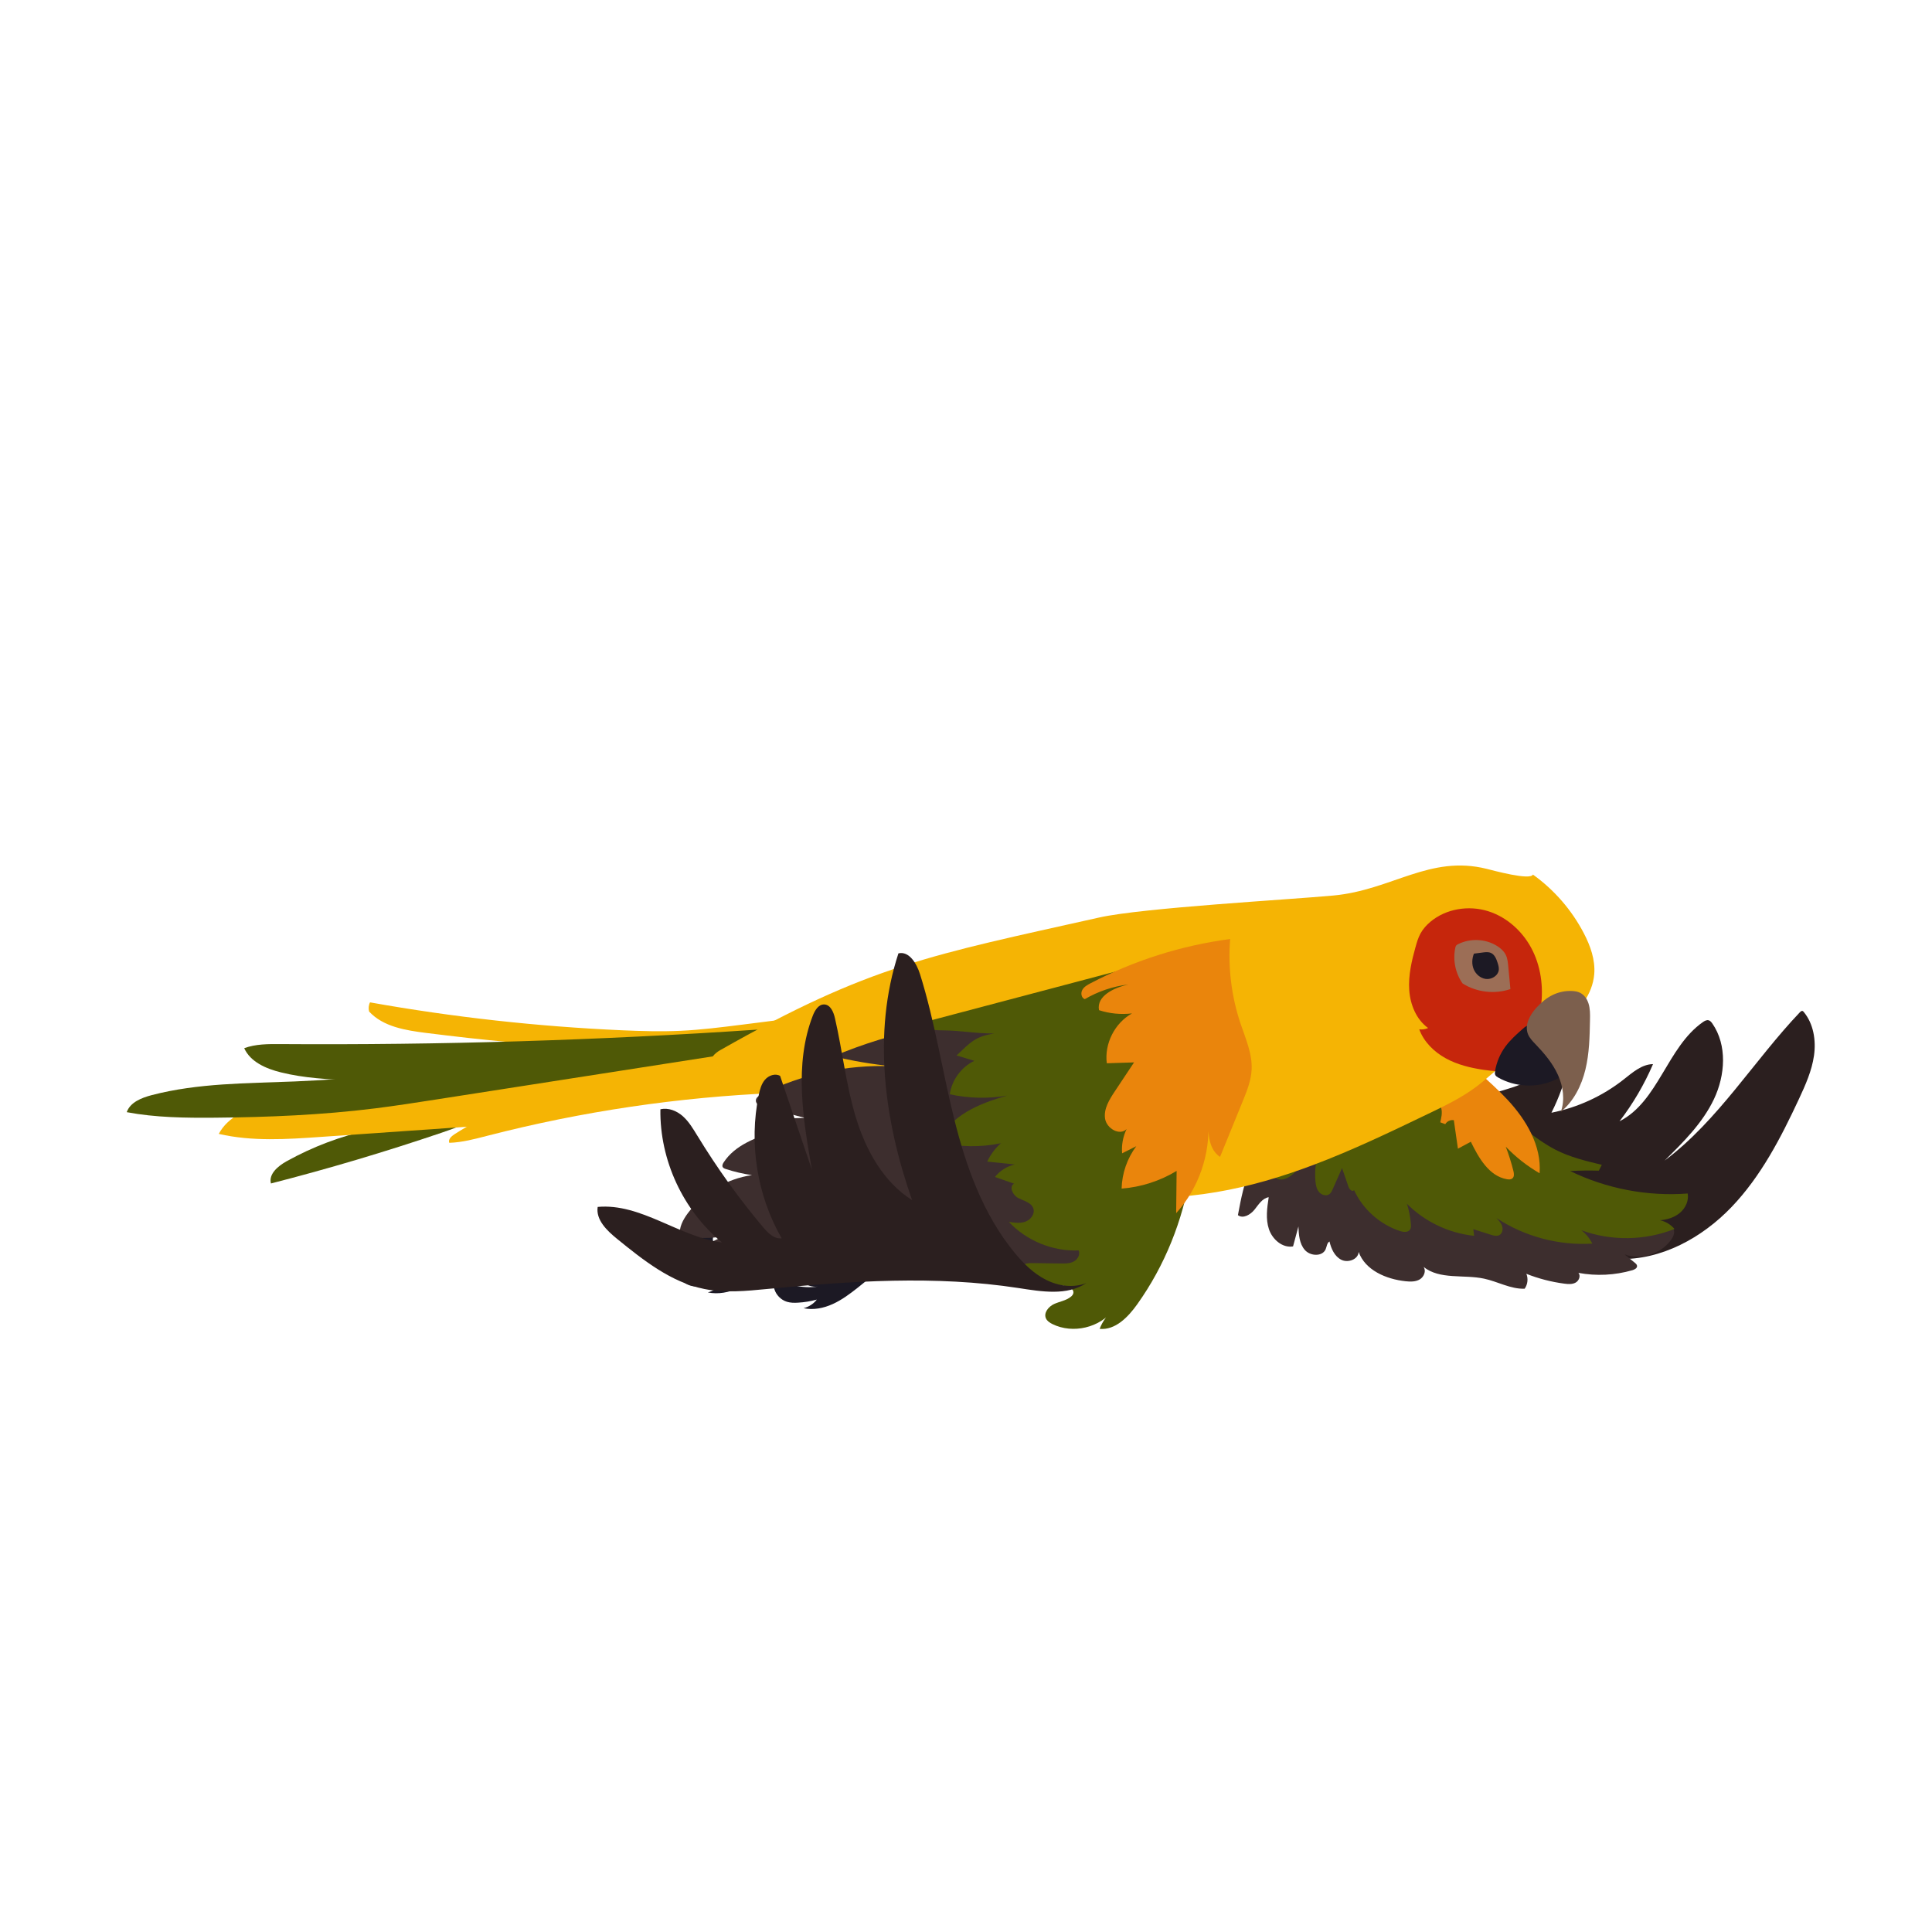 <?xml version="1.0" encoding="UTF-8"?>
<svg id="Layer_1" data-name="Layer 1" xmlns="http://www.w3.org/2000/svg" viewBox="0 0 500 500">
  <defs>
    <style>
      .cls-1 {
        fill: #2b1f1f;
      }

      .cls-2 {
        fill: #3d2e2e;
      }

      .cls-3 {
        fill: #1c1924;
      }

      .cls-4 {
        fill: #ea850c;
      }

      .cls-5 {
        fill: #c6260c;
      }

      .cls-6 {
        fill: #4f5906;
      }

      .cls-7 {
        fill: #7c5f4d;
      }

      .cls-8 {
        fill: #f5b404;
      }

      .cls-9 {
        fill: #9c6e56;
      }
    </style>
  </defs>
  <path class="cls-1" d="M399.89,277.12c-5.05,4.05-11.77,5.1-17.91,7.14-1.28.42-2.75,1.16-2.86,2.5-.08.96.6,1.81,1.25,2.53,4.92,5.53,9.87,11.09,15.62,15.76,6.87,5.58,15.11,10.16,19.18,18.02.46.88.9,1.84,1.76,2.34.61.35,1.35.4,2.06.42,11.02.29,21.53-5.51,29.15-13.47,7.62-7.96,12.76-17.94,17.42-27.93,1.68-3.61,3.34-7.3,3.9-11.24.56-3.94-.11-8.23-2.65-11.29-.1-.12-.21-.25-.37-.27-.23-.04-.43.14-.6.31-11.97,12.59-21.14,28-35.04,38.42,4.87-4.8,9.84-9.73,12.77-15.91,2.93-6.18,3.47-13.95-.42-19.57-.25-.35-.54-.72-.95-.83-.52-.14-1.06.16-1.5.47-9.26,6.48-11.49,20.55-21.57,25.67,3.49-4.55,6.41-9.53,8.67-14.8-2.93.04-5.33,2.2-7.64,4.01-5.43,4.27-11.88,7.24-18.65,8.57,1.98-3.92,3.48-8.09,4.43-12.37-.77-.85-2.15-.89-3.21-.45-1.06.44-1.92,1.26-2.81,1.98Z"/>
  <path class="cls-2" d="M343.08,323.29c.3-.7.33-1.61.99-2,.44,1.89,1.33,3.87,3.06,4.74,1.74.87,4.38-.09,4.49-2.03,1.68,4.73,7.1,7.04,12.09,7.58,1.27.14,2.63.17,3.72-.47,1.1-.65,1.73-2.22.98-3.24,4.22,3.37,10.37,1.92,15.65,3.04,3.55.75,6.89,2.74,10.52,2.61.78-1.1.96-2.61.44-3.86,3.16,1.25,6.47,2.11,9.84,2.55.99.13,2.05.21,2.92-.28.87-.49,1.36-1.75.72-2.51,4.62.86,9.44.62,13.96-.69.58-.17,1.27-.53,1.21-1.13-.04-.34-.32-.59-.59-.81-.88-.71-1.75-1.42-2.63-2.14,4.25,1.51,9.4-.11,12.02-3.78.52-.73.97-1.64.72-2.51-.38-1.31-2.01-1.7-3.36-1.86-5.95-.69-11.92-1.18-17.9-1.46-3.35-.16-6.7-.26-10.03-.67-4.21-.53-8.33-1.56-12.45-2.59-7.75-1.94-15.51-3.89-23.26-5.83-2.19-.55-4.38-1.1-6.52-1.81-2.36-.79-4.65-1.77-6.93-2.75-6.7-2.88-13.41-5.76-20.11-8.64-4.01,1.66-6.99,5.25-8.81,9.19-1.83,3.94-2.65,8.26-3.45,12.54,1.33,1.01,3.25-.12,4.29-1.42,1.05-1.31,2.03-2.96,3.68-3.22-.42,2.75-.83,5.63.06,8.27.88,2.64,3.49,4.93,6.24,4.46.46-1.72.93-3.44,1.39-5.16.08,2.14.25,4.47,1.66,6.08,1.41,1.62,4.54,1.78,5.39-.19Z"/>
  <path class="cls-6" d="M392.83,291.14c-15.04-9.98-35.28-11.65-51.69-4.15-3.56,1.63-7.04,3.74-9.35,6.91s-3.24,7.57-1.5,11.08c2.04.99,4.31-.8,5.7-2.6s2.94-3.96,5.2-3.97c-.73,2.36-.98,4.86-.75,7.31.09,1,.29,2.05.95,2.81s1.9,1.11,2.69.49c.4-.31.61-.79.82-1.25.81-1.82,1.61-3.65,2.42-5.47.57,1.64,1.13,3.28,1.7,4.93.22.65,1.12,1.36,1.39.74,2.27,4.95,6.67,8.88,11.84,10.6.92.31,2.15.45,2.68-.37.26-.41.25-.92.21-1.41-.14-1.78-.48-3.54-1.02-5.24,4.62,4.63,10.86,7.61,17.37,8.28-.07-.57-.13-1.14-.2-1.72,1.51.48,3.02.96,4.53,1.44.72.23,1.53.45,2.2.1.77-.41,1-1.47.74-2.3-.26-.83-.88-1.5-1.49-2.13,7.27,4.8,16.11,7.16,24.81,6.63-.66-1.35-1.63-2.55-2.83-3.46,7.72,2.83,16.47,2.71,24.11-.33-.95-1.13-2.29-1.94-3.74-2.26,1.87-.15,3.75-.73,5.17-1.94,1.42-1.21,2.32-3.14,1.98-4.98-10.41.79-21.02-1.24-30.41-5.81,2.47-.14,4.94-.17,7.41-.1.26-.5.52-1.01.78-1.51-4.11-.99-8.27-1.99-12.03-3.93-3.44-1.77-6.45-4.27-9.67-6.41Z"/>
  <path class="cls-4" d="M377.31,297.28c-.35-2.46-.71-4.92-1.06-7.38-.86-.14-1.78.29-2.22,1.03-.43-.16-.86-.32-1.29-.48.28-1.18.56-2.42.27-3.59-.29-1.18-1.36-2.26-2.57-2.12-.3.03-.62.14-.89.01-.3-.14-.42-.5-.5-.82-1.3-5.31,1.22-11.33,5.92-14.12,4.59,5.42,10.4,9.66,15.23,14.86,4.83,5.2,8.77,11.89,8.25,18.97-3.22-1.87-6.18-4.19-8.76-6.88.78,2.04,1.44,4.13,1.97,6.25.17.67.28,1.5-.25,1.95-.38.32-.93.31-1.42.22-4.61-.79-7.3-5.5-9.34-9.7-1.11.6-2.22,1.2-3.34,1.8Z"/>
  <g>
    <path class="cls-3" d="M192.82,325.29c-1.69.14-3.43.16-5.02-.44-1.58-.59-2.99-1.91-3.27-3.58s.9-3.57,2.58-3.71c.02-.42-.54-.59-.96-.57-3.11.13-5.78,3.17-5.53,6.26.25,3.1,3.39,5.65,6.47,5.28-2.18.3-4.42.18-6.56-.36-2-.5-4.19-1.73-4.38-3.78-1.09,1.31-1.48,3.18-.99,4.82.49,1.64,1.83,2.99,3.46,3.49.97.3,2.01.31,3.03.25,1.75-.1,3.5-.38,5.19-.85-.91,1.17-2.22,2.01-3.66,2.37,2.69.57,5.53,0,8.03-1.15s4.72-2.81,6.89-4.51c8.11-6.39,15.82-13.58,21.04-22.5.43-.74.86-1.53.89-2.38.03-.86-.45-1.79-1.29-1.99-.99,2.36-2.49,4.47-3.98,6.55-3.41,4.79-6.87,9.63-11.36,13.41,1.03-1.32,1.79-2.85,2.22-4.47.28-1.05.41-2.22-.1-3.18-.3-.57-.79-1.01-1.33-1.37-1.18-.8-2.69-1.24-4.06-.82s-2.43,1.89-2.08,3.27c.59-1.12,2.24-1.5,3.26-.75.8.59,1.11,1.66,1.14,2.66.07,1.87-.65,3.76-1.95,5.11-1.95,2.02-4.9,2.68-7.7,2.92Z"/>
    <path class="cls-3" d="M217.04,329.91c-1.59.13-3.23.15-4.73-.41-1.49-.56-2.82-1.8-3.08-3.37s.85-3.36,2.43-3.49c.02-.4-.51-.55-.9-.54-2.93.13-5.45,2.98-5.21,5.9.24,2.92,3.19,5.33,6.1,4.97-2.06.28-4.17.17-6.18-.34-1.88-.47-3.95-1.63-4.13-3.56-1.03,1.23-1.39,3-.94,4.54.46,1.54,1.72,2.82,3.26,3.29.92.28,1.9.29,2.85.23,1.65-.09,3.29-.36,4.89-.8-.86,1.1-2.09,1.9-3.45,2.23,2.53.54,5.21,0,7.57-1.08,2.36-1.07,4.45-2.64,6.49-4.25,7.64-6.02,14.9-12.8,19.82-21.19.41-.7.81-1.44.84-2.24.03-.81-.43-1.69-1.21-1.87-.94,2.22-2.35,4.21-3.75,6.17-3.21,4.51-6.47,9.07-10.7,12.64.97-1.24,1.69-2.68,2.09-4.21.26-.99.38-2.09-.09-3-.28-.53-.75-.95-1.25-1.29-1.11-.75-2.54-1.17-3.82-.78s-2.29,1.78-1.96,3.08c.55-1.06,2.11-1.41,3.07-.7.76.56,1.04,1.57,1.08,2.51.06,1.76-.62,3.54-1.84,4.81-1.84,1.9-4.62,2.53-7.26,2.75Z"/>
    <path class="cls-6" d="M123.54,288.86c-9.1-1.97-18.76-1.27-27.47,2-.45.17-.94.4-1.08.85-.14.46.47,1.01.8.66-7.56,1.65-14.87,4.41-21.63,8.17-2.21,1.23-4.68,3.29-4.04,5.74,14.87-3.81,29.59-8.19,44.12-13.12,3.25-1.1,6.54-2.26,9.31-4.29Z"/>
    <path class="cls-8" d="M116.27,295.76c3.35-.1,6.61-.99,9.85-1.82,24.45-6.31,49.57-10.03,74.81-11.08.88-.04,2.06-.41,1.94-1.27-.05-.39.55-3.05.25-3.3-2.79-2.27-6.72-2.25-10.29-2.65-1.63-.18-3.26.07-4.88.31-11.68,1.78-23.36,3.55-35.04,5.33-3.38.51-6.76,1.03-10.1,1.77-8.94,1.97-17.52,5.55-25.22,10.51-.78.5-1.67,1.34-1.31,2.2Z"/>
    <path class="cls-8" d="M182.21,277.99c2.88-1.05,6.02-2.6,6.9-5.54-12.85-1.38-25.82.59-38.73.03-4.19-.18-8.38-.63-12.57-.66-4.37-.03-8.73.38-13.07.9-18.99,2.27-37.74,6.5-55.87,12.59-4.77,1.6-9.91,3.69-12.25,8.14,8.63,2,17.62,1.4,26.45.78,11.47-.8,22.94-1.59,34.4-2.39,4.04-.28,8.1-.56,12.1-1.17,3.6-.55,7.15-1.35,10.7-2.16,6.7-1.52,13.4-3.05,20.1-4.57,7.36-1.67,14.74-3.36,21.83-5.95Z"/>
    <path class="cls-6" d="M186.83,273.01c1.82-.28,3.71-.6,5.21-1.67s2.44-3.15,1.64-4.81c-10.87,3-22.13,4.59-33.4,4.73-4.94.06-9.89-.15-14.82.18-6.09.41-12.09,1.66-18.1,2.76-16.88,3.08-33.97,4.98-51.12,5.68-12.4.51-24.97.4-36.98,3.54-2.63.69-5.56,1.84-6.46,4.41,7.5,1.41,15.18,1.49,22.82,1.43,13.84-.12,27.7-.7,41.43-2.41,5.29-.66,10.55-1.48,15.82-2.3,4.88-.76,9.75-1.52,14.63-2.28,12.66-1.97,25.32-3.95,37.99-5.92,7.12-1.11,14.24-2.22,21.36-3.33Z"/>
    <path class="cls-8" d="M191.9,265.2c-5.25.66-10.51,1.33-15.79,1.57-5.01.23-10.03.09-15.04-.13-21.9-.97-43.73-3.38-65.31-7.23-.37.73-.45,1.6-.23,2.38,3.66,3.95,9.46,4.87,14.81,5.54,28.84,3.6,58.39,6.21,86.76-.15,2.8-.63,5.77-1.45,7.67-3.61-4.28.54-8.57,1.08-12.85,1.63Z"/>
    <path class="cls-6" d="M91.24,279.62c9.82.43,19.68.76,29.47-.05,6.44-.54,12.82-1.57,19.2-2.6,17.85-2.89,35.7-5.78,53.55-8.67,1.15-.19,2.58-.68,2.63-1.84-41.1,2.78-82.31,4.03-123.51,3.75-3.16-.02-6.41-.04-9.38,1.06,1.61,3.57,5.66,5.31,9.46,6.25,6.06,1.51,12.34,1.82,18.58,2.09Z"/>
    <path class="cls-8" d="M409.89,241.52c-3.12-6-7.67-11.24-13.17-15.18-.69,1.57-10.33-1.08-11.99-1.49-14.74-3.66-24.54,5.51-39.66,6.91-11.49,1.07-49.35,3.17-60.6,5.69-43.51,9.74-59.34,12.31-98.1,34.34-1.34.76-2.88,2.19-2.15,3.55.38.7,1.22.98,1.98,1.19,3.35.91,6.77,1.55,10.22,1.92-.75.2-1.32.96-1.3,1.74,8.32,4.01,16.69,7.96,25.18,11.62-.35.6-.7,1.19-1.06,1.79-1.1,1.86-2.21,3.77-2.62,5.89-.3,1.57-.07,3.46,1.27,4.34.7.46,1.57.55,2.4.51,1.3-.06,2.57-.42,3.82-.78,5.02-1.43,10.04-2.86,15.07-4.28,1.33.47,2.66.93,3.99,1.38-.87,2.68-3.69,5.35-2.47,7.91.76,1.59,2.82,2.16,4.56,1.88s3.31-1.18,4.97-1.79c3.28-1.2,7.09-1.33,10.03-3.03,17.87,4.33,36.48,5.96,54.56,2.88,8.55-1.45,16.9-3.94,25.01-7,10.16-3.82,19.96-8.53,29.75-13.24,4.27-2.05,8.57-4.12,12.38-6.95,3.02-2.24,5.68-4.92,8.68-7.18,4.3-3.24,9.23-5.58,13.5-8.85s8.02-7.83,8.45-13.2c.3-3.68-1-7.32-2.71-10.6Z"/>
    <path class="cls-5" d="M366.34,245.08c-1.01,3.64-1.89,7.38-1.63,11.15.26,3.77,1.82,7.61,4.88,9.82-.71.32-1.52.44-2.29.34,1.19,3.23,3.8,5.81,6.82,7.48,3.02,1.67,6.43,2.5,9.84,3,2.27.33,4.6.53,6.86.12,4.55-.81,8.56-4.18,10.14-8.53-2.25-.63-4.04-2.66-4.38-4.96.69-.27,1.05-1.19.71-1.85.45-.01.89-.03,1.34-.04.9-5.22.37-10.75-1.95-15.51-2.31-4.77-6.49-8.69-11.54-10.28-5.05-1.59-10.93-.66-14.98,2.76-1.01.85-1.9,1.85-2.54,3.01-.6,1.1-.95,2.3-1.28,3.5Z"/>
    <path class="cls-3" d="M386.93,277.16c-.06.36-.1.74.06,1.06.15.29.44.48.73.64,4.36,2.48,9.9,2.76,14.48.72,1.58-.7,3.2-1.89,3.39-3.61.17-1.52-.84-2.9-1.79-4.1-1.83-2.32-3.75-4.7-6.38-6.06-.6-.31-1.28-.57-1.94-.41-.55.12-.99.51-1.41.88-1.62,1.43-3.25,2.88-4.52,4.63-1.34,1.84-2.24,4-2.62,6.24Z"/>
    <path class="cls-7" d="M397.66,260.76c1.19-1.3,2.55-2.48,4.14-3.25,1.57-.77,3.33-1.13,5.08-1.04.72.04,1.44.15,2.08.48,1.06.54,1.78,1.6,2.14,2.73.44,1.37.42,2.85.39,4.29-.08,4.3-.17,8.63-1.18,12.81s-3.03,8.24-6.37,10.95c1.11-3.09.61-6.59-.76-9.58-1.36-2.99-3.52-5.54-5.79-7.91-.77-.8-1.57-1.62-1.97-2.65-.91-2.35.53-4.96,2.23-6.82Z"/>
    <path class="cls-9" d="M377.36,244.35c3.15-1.59,7.14-1.4,10.12.49.88.56,1.69,1.27,2.17,2.2.49.94.59,2.03.69,3.09.18,1.95.36,3.89.55,5.84-4.07,1.39-8.75.84-12.38-1.45-1.85-2.63-2.55-6.04-1.89-9.19.05-.23.11-.47.26-.65.13-.15.31-.25.48-.34Z"/>
    <path class="cls-3" d="M387.89,250.96c-.14,1.56-1.9,2.62-3.44,2.38-1.36-.21-2.53-1.24-3.06-2.51s-.45-2.75.06-4.03c.77-.1,1.54-.2,2.31-.3.7-.09,1.43-.17,2.07.11.97.43,1.42,1.53,1.74,2.54.19.59.37,1.2.32,1.81Z"/>
  </g>
  <path class="cls-2" d="M187.58,325.91c5.67-.22,11.24-1.57,16.88-2.14,3.36-.34,6.74-.4,10.12-.46,9.83-.18,19.71-.35,29.44,1.04,11.03,1.57,21.75,5.13,32.86,6.04,1.18.1,2.38.16,3.52-.16,3.01-.86,4.66-4.29,4.56-7.41s-1.55-6.03-2.92-8.84c-5.64-11.59-10.48-23.57-14.49-35.83-.66-2.01-1.3-4.05-2.41-5.84-2.48-4.01-7.05-6.38-11.71-7.12-4.65-.75-9.41-.07-14.03.87-8.12,1.65-16.07,4.1-23.71,7.31,4.97,1.2,10.02,2.06,15.1,2.57-11.6-.47-23.31,2.05-33.69,7.26-.68.34-1.46.84-1.49,1.6-.04.99,1.13,1.51,2.09,1.75,3.54.92,7.07,1.84,10.61,2.76-2.77.08-5.53.15-8.3.23-.43.01-.88.04-1.21.3-.58.46-.44,1.43.07,1.96.52.52,1.27.72,1.99.89-5.12,1.66-10.64,3.62-13.58,8.14-.23.35-.44.8-.26,1.17.15.3.5.44.82.54,2.21.72,4.48,1.25,6.78,1.58-6.53.93-12.63,4.54-16.58,9.82-1.27,1.7-2.37,3.74-2.08,5.84,5.1,1.01,10.44.76,15.41-.73-2.33.31-4.6,1.03-6.68,2.12-.66.34-1.34.77-1.62,1.46-.42,1.03.26,2.25,1.24,2.78.97.54,2.14.55,3.25.51Z"/>
  <path class="cls-6" d="M261.09,316.22c4.59,4.9,11.36,7.67,18.06,7.39.48,1.04-.24,2.32-1.26,2.86-1.01.54-2.22.54-3.36.52-2.48-.03-4.96-.07-7.44-.1-.85-.01-1.81.02-2.41.62-.84.84-.46,2.36.44,3.12s2.14.96,3.31,1.13c2.33.34,4.65.68,6.98,1.02,1.12.16,2.58.76,2.37,1.88-.07.38-.35.7-.65.94-1.22,1-2.9,1.22-4.34,1.88-1.44.67-2.75,2.28-2.1,3.72.32.7,1.01,1.14,1.7,1.48,5.27,2.59,12.26.94,15.81-3.73-1.62,1.29-2.88,3.02-3.61,4.96,4.06.38,7.39-3.07,9.75-6.4,14.24-19.98,18.6-46.65,11.47-70.12-.66-2.18-1.42-4.33-2.4-6.39-1.91-3.98-4.76-7.94-4.27-12.33-20.3,5.37-40.61,10.74-60.91,16.11,1.04,1.64,3.32,1.84,5.26,1.86,5.73.06,8.1.79,13.83.84-4.88.7-6.17,2.27-9.76,5.66,1.53.47,3.06.93,4.59,1.4-3.36,1.61-5.83,4.97-6.34,8.66,4.86,1.06,9.92,1.18,14.82.34-7.1,2.01-14.97,5.16-17.54,12.09,5.21,1.25,10.7,1.33,15.94.24-1.49,1.32-2.7,2.95-3.53,4.75,2.38.25,4.76.49,7.14.74-2.02.45-3.87,1.62-5.15,3.24,1.65.57,3.3,1.15,4.95,1.73-1.41.78-.32,3.03,1.13,3.75,1.44.72,3.34,1.13,3.85,2.66.47,1.38-.64,2.9-2.01,3.41-1.37.51-2.89.29-4.33.07Z"/>
  <path class="cls-4" d="M286.44,275.19c-.66-5.08,2.05-10.44,6.53-12.92-2.87.34-5.81.06-8.55-.84-.7-3.68,3.94-5.85,7.61-6.65-3.97.48-7.83,1.78-11.29,3.8-.88-.31-1.1-1.55-.65-2.37.44-.82,1.31-1.31,2.14-1.74,11.25-5.9,23.54-9.79,36.13-11.45-.58,7.36.33,14.83,2.67,21.82,1.32,3.93,3.1,7.87,2.89,12-.15,2.85-1.24,5.56-2.32,8.21-1.95,4.78-3.9,9.57-5.85,14.35-2.87-1.87-3.12-5.9-3.08-9.33.6,8.64-2.46,17.48-8.28,23.9.04-3.65.08-7.29.12-10.94-4.3,2.61-9.22,4.19-14.24,4.58.1-3.93,1.44-7.82,3.8-10.97-1.22.61-2.45,1.23-3.67,1.84-.18-2.14.22-4.33,1.16-6.27-1.81,1.81-5.19-.18-5.57-2.71-.38-2.53,1.1-4.92,2.51-7.04,1.66-2.5,3.33-5.01,4.99-7.51-2.36.07-4.71.15-7.07.22Z"/>
  <path class="cls-1" d="M180.48,293.93c-1.1-1.8-2.19-3.65-3.76-5.05s-3.76-2.29-5.81-1.79c-.2,13.09,5.84,26.15,15.95,34.47-11.16-1.46-20.97-10.22-32.18-9.21-.51,3.34,2.38,6.12,5,8.25,6.81,5.54,14,11.26,22.61,12.99,5.32,1.07,10.82.52,16.22,0,21.64-2.06,43.57-3.56,65.05-.25,5.96.92,12.6,2.07,17.6-1.3-3.34,1.35-7.23.8-10.45-.83-3.22-1.62-5.84-4.22-8.13-7-8.14-9.89-12.58-22.3-15.66-34.74-3.09-12.43-4.99-25.17-8.83-37.39-.86-2.72-2.81-6.01-5.58-5.35-6.76,20.63-3.67,43.38,3.54,63.86-7.43-4.69-11.96-12.91-14.53-21.32-2.57-8.4-3.47-17.22-5.44-25.78-.36-1.58-1.16-3.5-2.79-3.54-1.46-.04-2.4,1.52-2.93,2.88-4.88,12.58-2.58,26.67-.22,39.96-2.75-8.12-5.5-16.23-8.25-24.35-1.26-.72-2.95-.13-3.9.97-.95,1.09-1.33,2.56-1.63,3.98-2.59,12.53-.44,25.98,5.93,37.08-1.92.24-3.53-1.36-4.78-2.84-6.27-7.45-11.97-15.39-17.03-23.71Z"/>
</svg>